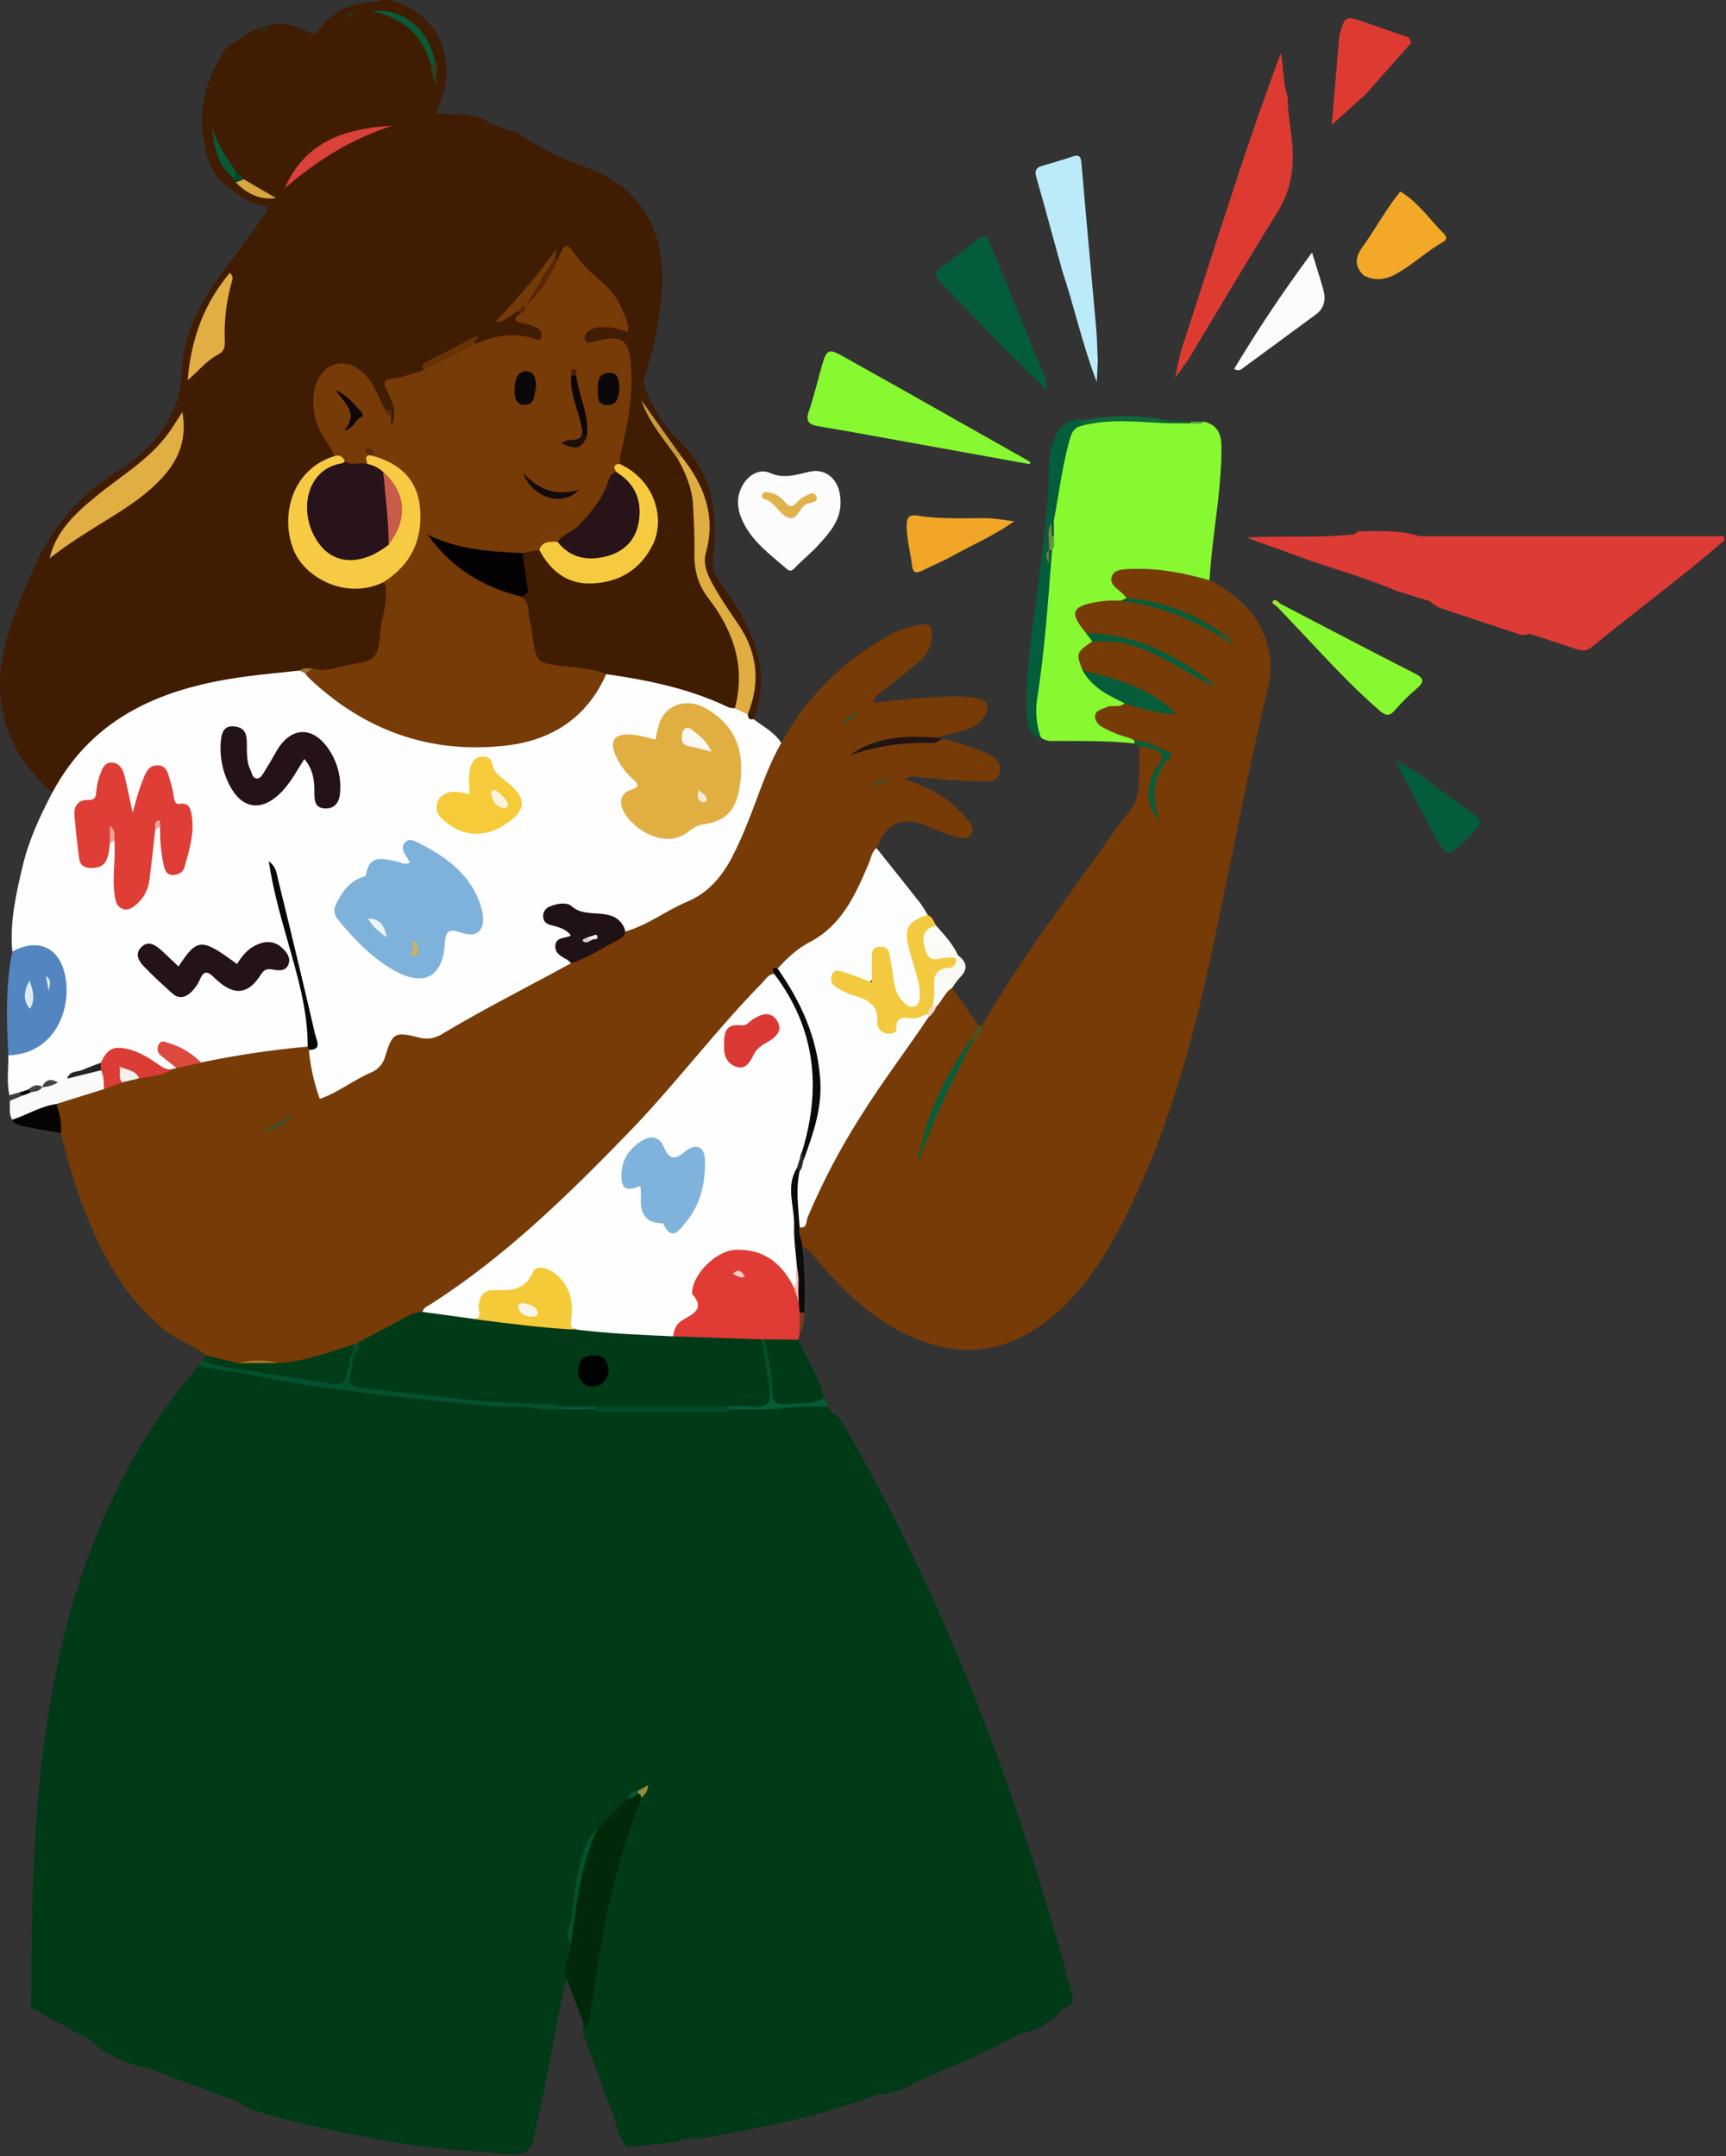 <svg width="321" height="401" viewBox="0 0 321 401" fill="none" xmlns="http://www.w3.org/2000/svg">
<rect x="0" y="0" width="321" height="401" fill="#333333" stroke="none"/>
<g clip-path="url(#clip0_54827_1000)">
<path d="M5.679 373.382C5.734 372.473 5.829 371.564 5.829 370.65C5.829 353.555 6.203 336.474 8.86 319.543C12.646 295.385 20.672 273 36.829 254.116C38.242 253.057 39.746 253.736 41.159 254.006C51.993 256.094 62.886 257.77 73.837 259.035C80.01 259.749 86.234 259.914 92.362 260.993C94.469 261.133 95.948 262.761 98.02 263.256C101.831 264.165 105.482 263.845 109.228 263.256C110.956 262.981 112.669 263.755 114.397 263.825C119.631 263.98 124.975 264.549 130.075 263.68C134.979 262.846 139.724 264.429 144.493 263.515C146.746 263.081 148.834 263.57 151.011 263.98C152.365 264.239 153.483 264.259 153.428 266.027C153.403 266.782 153.843 267.246 154.687 267.376C154.927 265.818 151.69 264.424 154.487 262.841C155.926 262.896 156.365 264.095 156.934 265.064C162.268 274.183 167.078 283.578 171.568 293.132C178.231 307.448 184.1 322.121 189.148 337.083C192.884 348.021 196.242 359.073 199.222 370.241C199.457 371.13 199.682 372.024 199.162 372.903C198.408 373.327 197.494 373.522 197.07 374.401C195.137 376.004 193.279 377.747 190.577 377.932C186.032 380.07 181.637 382.522 176.952 384.37C174.954 385.149 173.051 386.068 171.104 386.922C168.756 388.191 166.439 389.559 163.612 389.419C157.542 391.721 151.306 393.557 144.958 394.913C140.218 395.912 135.468 396.841 130.699 397.69C129.2 397.96 127.527 397.281 126.154 398.374L116.595 399.338C114.921 397.64 114.802 395.273 113.978 393.215C112.224 388.81 110.736 384.31 109.048 379.88C108.668 378.881 108.249 377.857 108.449 376.734C109.448 371.769 110.017 366.745 110.946 361.75C112.689 352.596 114.602 343.486 118.438 334.905C118.632 334.501 118.907 334.131 119.122 333.732C119.456 333.102 118.987 333.422 118.767 333.462C118.033 333.741 117.422 334.272 117.044 334.96C115.196 337.003 113.198 338.791 111.355 340.764C108.703 344.165 107.859 348.22 107.475 352.331C107.21 355.353 106.076 358.294 106.641 361.386C106.826 363.658 105.827 365.706 105.392 367.878C103.974 373.652 103.04 379.52 101.896 385.359C101.092 389.499 100.103 393.595 99.224 397.72C99.102 398.458 98.804 399.155 98.355 399.753C96.992 401.006 95.323 400.752 93.72 400.612C92.117 400.472 90.494 400.207 88.871 400.167C81.133 399.682 73.442 398.635 65.856 397.036C59.793 395.792 53.725 394.569 47.816 392.681C46.548 392.301 45.352 391.714 44.276 390.943L28.293 384.949C24.123 383.846 20.003 382.617 16.806 379.456L5.679 373.382Z" fill="#013A17"/>
<path d="M96.123 24.552C100.068 27.499 104.508 29.547 109.108 31.17C120.97 35.345 123.677 45.244 123.092 54.099C122.688 59.484 121.628 64.799 119.936 69.927C119.634 70.967 119.758 72.084 120.28 73.033C121.719 76.245 123.507 79.346 126.024 81.714C132.702 87.992 133.626 95.798 132.577 104.188C132.481 104.831 132.52 105.486 132.692 106.112C132.864 106.738 133.165 107.321 133.576 107.824C136.298 111.6 138.85 115.466 140.383 119.926C141.967 124.411 141.882 129.317 140.143 133.745C139.224 134.245 138.94 133.675 138.745 132.936C138.711 132.439 138.784 131.94 138.96 131.473C140.987 125.624 139.684 120.38 136.153 115.491C134.02 112.539 131.728 109.667 130.919 106.001C130.684 104.938 130.354 103.859 130.654 102.81C132.447 96.587 130.439 91.223 127.018 86.154C126.833 85.873 126.666 85.581 126.518 85.28C124.321 82.103 121.814 79.141 119.646 75.501C121.829 79.291 124.586 82.288 126.683 85.674C129.43 89.465 130.049 93.935 129.755 98.305C129.257 104.032 130.931 109.737 134.445 114.287C137.646 118.592 138.325 123.777 137.796 129.056C137.776 130.064 137.425 131.038 136.797 131.827C135.983 132.352 135.169 132.067 134.425 131.728C127.512 128.551 120.101 127.233 112.694 125.839C109.058 125.07 105.347 124.775 101.706 124.131C99.988 123.831 99.174 122.997 98.775 121.319C97.955 117.878 98.05 114.242 96.542 110.956C97.616 109.258 96.937 107.43 96.917 105.652C96.917 104.683 96.467 103.699 97.026 102.745C97.419 102.384 97.886 102.115 98.394 101.956C98.903 101.797 99.44 101.753 99.968 101.826C100.967 102.036 101.372 102.91 101.921 103.624C104.668 107.21 108.254 108.688 112.644 107.505C117.194 106.276 120.585 103.579 121.484 98.73C122.298 94.344 120.61 90.773 117.044 88.106C116.32 87.562 115.431 87.227 114.916 86.423C114.267 84.73 115.001 83.142 115.356 81.549C116.44 76.734 117.169 71.909 116.555 66.96C116.22 64.258 115.331 63.464 112.664 63.744C112 63.814 111.36 64.018 110.701 64.123C109.792 64.273 108.768 64.518 108.359 63.364C107.914 62.12 108.618 61.301 109.662 60.732C110.886 60.058 112.849 60.053 116.085 60.772C115.586 57.666 113.773 55.433 111.885 53.33C110.117 51.333 107.844 49.899 106.246 47.707C104.993 45.989 104.643 48.206 103.824 48.451C103.662 48.508 103.486 48.505 103.326 48.443C103.167 48.38 103.035 48.263 102.955 48.111C102.955 48.046 102.87 47.951 102.895 47.891C102.995 47.642 102.82 47.507 102.735 47.687C101.072 50.993 98.365 53.51 96.157 56.407C95.451 57.291 94.658 58.102 93.79 58.829C94.714 58.495 95.368 57.126 96.747 57.77C96.874 57.969 96.953 58.195 96.977 58.43C97.016 59.428 97.841 59.508 98.53 59.733C99.251 59.924 99.915 60.286 100.468 60.787C100.748 61.036 100.949 61.362 101.045 61.724C101.141 62.087 101.128 62.47 101.007 62.825C100.702 63.744 99.898 63.824 99.174 63.594C95.678 62.49 92.322 63.269 88.975 64.263C87.712 63.149 86.678 63.958 85.629 64.658C84.16 65.589 82.624 66.41 81.034 67.115C80.041 67.534 79.207 68.258 78.652 69.183C77.329 70.271 75.705 70.616 74.092 70.886C72.684 71.12 72.239 71.64 72.864 73.018C73.464 74.375 73.849 75.818 74.002 77.293C74.117 78.292 74.227 79.636 73.043 79.711C71.86 79.786 72.214 78.397 72.084 77.563C71.945 77.174 72.888 76.13 71.445 76.529C70.551 76.03 70.406 75.076 69.992 74.287C69.342 73.043 68.818 71.72 67.834 70.681C66.431 69.183 64.902 67.859 62.655 68.498C60.263 69.183 59.354 71.14 59.029 73.373C58.58 76.469 59.528 79.246 61.206 81.833C61.811 82.762 62.89 83.541 62.39 84.91C61.801 85.659 60.892 85.954 60.128 86.408C55.073 89.405 52.796 96.028 54.978 101.392C57.236 106.885 62.88 109.777 68.803 108.434C69.752 108.219 70.691 107.694 71.705 108.214C71.898 108.376 72.055 108.576 72.166 108.802C72.277 109.029 72.339 109.276 72.349 109.527C72.459 113.893 71.615 118.113 70.351 122.253C70.232 122.662 69.996 123.026 69.674 123.304C69.351 123.581 68.955 123.759 68.533 123.816C65.167 124.261 61.896 125.405 58.44 125.185C57.564 124.92 56.627 124.94 55.763 125.24C48.99 126.029 42.213 126.708 35.585 128.491C25.442 131.223 17.186 136.482 11.657 145.597C11.188 146.371 10.763 147.225 9.734 147.42C4.35 142.725 0.799 137.027 0.12 129.775C-0.669 121.319 2.832 113.972 5.938 106.451C9.112 98.622 14.714 92.019 21.921 87.612C26.98 84.425 31 80.205 32.998 74.307C33.742 72.104 33.697 69.902 33.897 67.684C34.576 60.223 38.537 54.314 42.887 48.581C45.05 45.734 47.132 42.832 49.235 39.945C49.769 39.216 50.184 38.497 48.761 38.227C46.038 37.728 43.976 36.01 41.903 34.342C39.446 32.644 38.727 29.966 38.117 27.304C36.704 21.151 38.017 15.453 41.299 10.154C41.898 9.155 42.498 8.131 43.796 7.856C45.145 7.067 46.173 5.754 47.791 5.399C48.531 5.049 49.155 5.759 49.869 5.614C50.049 5.314 50.169 5.764 49.869 5.614C49.799 5.724 49.56 5.654 49.425 5.549C49.377 5.517 49.335 5.476 49.303 5.428C49.27 5.38 49.248 5.327 49.236 5.27C49.224 5.213 49.224 5.155 49.235 5.098C49.246 5.042 49.268 4.988 49.3 4.939C52.002 3.866 54.504 4.7 56.976 5.764C57.71 6.078 58.505 6.762 59.169 5.764C61.691 1.948 65.457 0.634 69.777 0.4C72.429 -0.674 74.681 0.669 76.769 1.853C81.814 4.7 84.156 11.143 82.543 17.011C82.135 18.376 81.635 19.711 81.044 21.006C84.595 21.506 88.226 20.767 91.218 22.944C92.841 23.494 94.35 24.418 96.123 24.552Z" fill="#401C02"/>
<path d="M239.472 18.015C239.472 21.91 240.541 25.701 240.421 29.627C240.404 33.097 239.428 36.496 237.599 39.446C231.931 48.506 226.512 57.725 220.998 66.885C220.284 67.884 219.574 68.883 218.541 70.306C218.925 68.473 219.21 67.125 219.489 65.776C223.155 54.454 226.776 43.117 230.502 31.814C232.924 24.463 235.497 17.166 238.219 9.874C238.728 12.616 238.608 15.388 239.472 18.015Z" fill="#DD3B32"/>
<path d="M193.608 30.901C195.506 30.331 197.419 29.822 199.287 29.172C200.531 28.738 201.005 28.878 201.13 30.366C201.994 40.585 202.963 50.793 203.862 61.007C204.047 63.075 204.072 65.147 204.167 67.22C204.117 68.254 204.067 69.287 203.977 71.066C201.225 63.854 199.782 56.996 197.559 50.389C195.986 44.675 194.438 38.952 192.819 33.253C192.49 32.189 192.365 31.345 193.608 30.901Z" fill="#BBEBF8"/>
<path d="M254.011 17.51L247.668 23.239C248.122 17.91 248.607 12.251 249.091 6.588C250.175 2.842 250.17 2.852 254.236 4.285C256.808 5.194 259.395 6.063 261.977 6.947C262.152 7.282 262.322 7.616 262.476 7.946L254.011 17.51Z" fill="#DD3B32"/>
<path d="M49.27 4.934C49.35 5.279 50.079 5.559 49.714 5.799C49.075 6.218 48.386 5.724 47.757 5.419C48.151 4.875 48.715 4.91 49.27 4.934Z" fill="#312B10"/>
<path d="M263.99 99.728H320.531L320.736 100.438C312.745 107.43 304.145 113.683 295.949 120.415C295.03 121.219 294.046 121.025 293.007 120.675C290.16 119.721 287.299 118.802 284.442 117.873C284.099 118.025 283.728 118.104 283.353 118.104C282.978 118.104 282.607 118.025 282.264 117.873C277.46 116.27 272.64 114.687 267.84 113.068C267.141 112.799 266.508 112.384 265.982 111.85L259.575 109.852C253.172 107.09 246.389 105.412 239.897 102.905C237.275 101.906 234.583 101.072 231.906 99.988C238.583 99.559 245.291 100.138 251.943 99.364C252.173 99.119 252.443 98.829 252.757 98.829C256.538 98.794 260.329 98.53 263.99 99.728Z" fill="#DD3B36"/>
<path d="M253.581 51.203C251.943 49.53 251.953 47.931 253.362 45.984C255.809 42.602 257.767 38.877 260.419 35.625C263.71 37.543 265.783 40.724 268.41 43.331C268.979 43.901 269.339 44.435 268.29 45.045C265.213 46.823 262.631 49.335 259.48 51.038C257.507 52.092 255.579 52.257 253.581 51.203Z" fill="#F3A927"/>
<path d="M145.297 138.18C150.06 129.457 157.317 122.354 166.139 117.778C167.475 117.105 168.896 116.618 170.364 116.33C173.071 115.755 173.491 116.16 173.251 118.827C173.061 121.01 171.753 122.463 170.18 123.741C168.182 125.375 166.119 126.903 164.131 128.531C163.462 129.081 162.633 129.53 162.428 130.759C167.372 130.077 172.348 129.655 177.337 129.495C178.825 129.477 180.312 129.604 181.777 129.875C183.679 130.199 184.149 131.523 183.125 133.191C182.246 134.523 180.886 135.462 179.329 135.813C177.606 136.312 175.868 136.727 174.14 137.176C172.382 138.26 170.439 137.536 168.601 137.651C165.885 137.812 163.206 138.362 160.645 139.284C163.822 137.756 168.232 137.606 172.662 137.666C173.487 137.705 174.313 137.604 175.104 137.366C177.925 137.99 180.682 138.873 183.34 140.003C184.893 140.712 186.396 141.696 185.907 143.724C185.418 145.752 183.625 145.287 182.186 145.287C178.3 145.251 174.42 144.969 170.569 144.443C170.159 144.368 169.737 144.375 169.33 144.465C168.922 144.555 168.537 144.726 168.197 144.968C172.742 146.281 176.712 148.499 179.734 152.195C180.458 153.079 181.412 154.192 180.543 155.301C179.834 156.22 178.515 155.866 177.521 155.576C175.928 155.125 174.375 154.543 172.877 153.838C168.157 151.6 165.015 152.804 163.028 157.723C160.815 164.471 158.533 171.153 151.87 175.064C149.433 176.487 147.405 178.52 145.148 180.213C144.443 180.368 144.398 181.062 144.089 181.547C138.62 186.456 134.14 192.255 129.385 197.804C120.295 208.392 110.57 218.417 100.263 227.825C94.093 233.526 87.405 238.639 80.285 243.098C79.706 243.458 79.286 243.997 78.787 244.396C74.711 245.895 71.135 248.442 67.15 250.15C66.71 250.36 66.261 250.555 65.801 250.724C62.056 251.983 58.31 253.292 54.399 253.896C53.423 254.056 52.43 254.08 51.447 253.966C49.098 253.698 46.724 253.724 44.38 254.046C42.263 253.761 40.03 253.841 38.387 252.103C36.09 250.225 33.188 249.381 30.84 247.518C23.569 241.759 19.283 234.033 15.912 225.642C14.037 220.783 12.5 215.8 11.312 210.729C10.49 209.018 10.096 207.133 10.164 205.235C12.866 203.637 15.982 203.158 18.854 202.019C20.112 201.533 21.394 201.112 22.695 200.755C23.591 200.463 24.503 200.219 25.427 200.026C27.769 199.682 30.111 199.337 32.249 198.208C32.466 198.098 32.689 198.001 32.918 197.918C34.382 197.454 35.915 197.374 37.413 196.965C42.872 195.861 48.356 194.917 53.895 194.268C54.964 194.143 56.032 193.878 57.086 194.347C57.317 194.474 57.507 194.663 57.636 194.892C58.38 197.189 58.634 199.602 59.299 201.919C59.668 203.178 60.153 203.547 61.406 202.918C63.988 201.569 66.481 200.066 69.068 198.738C70.366 198.073 70.751 196.74 71.21 195.501C72.309 192.505 73.333 191.601 76.404 192.17C79.476 192.739 81.778 191.8 84.336 190.317C91.378 186.227 98.645 182.546 105.812 178.695C109.453 177.147 113.053 175.534 116.13 172.966C120.68 170.944 125.015 168.501 129.385 166.139C132.756 164.321 134.629 161.145 136.288 157.883C138.989 152.549 140.458 146.706 143.035 141.317C143.594 140.118 143.929 138.775 145.297 138.18Z" fill="#773B07"/>
<path d="M106.206 179.15C98.165 183.555 89.969 187.665 82.103 192.385C81.474 192.777 80.769 193.03 80.034 193.128C79.3 193.227 78.553 193.167 77.843 192.954C73.458 191.815 72.968 192.135 71.665 196.39C71.503 197.07 71.183 197.703 70.73 198.235C70.276 198.767 69.704 199.184 69.058 199.452C65.786 200.835 62.985 203.158 59.483 204.386C58.407 201.449 57.722 198.383 57.446 195.267C58.205 194.318 58.015 193.269 57.87 192.17C56.826 184.324 54.419 176.792 52.486 169.156C51.942 166.988 51.487 164.811 50.848 162.224C52.896 171.958 56.032 180.993 57.596 190.402C57.825 191.79 58.52 193.349 57.221 194.657C50.563 195.257 43.946 196.245 37.403 197.614C35.645 197.115 34.347 195.711 32.604 195.212C31.884 195.012 30.99 194.123 30.436 195.057C29.997 195.801 31.06 196.226 31.555 196.725C32.049 197.224 32.998 197.599 32.828 198.633L32.054 198.853C31.455 199.009 30.828 199.024 30.222 198.899C29.615 198.773 29.046 198.51 28.558 198.128C27.731 197.585 26.859 197.114 25.951 196.72C22.39 195.002 21.646 195.142 18.904 198.034C16.981 199.412 14.474 199.497 12.551 200.88C12.053 201.168 11.509 201.366 10.943 201.465C9.984 201.5 9.025 201.54 8.226 202.189C8.047 202.303 7.851 202.389 7.646 202.444C6.809 202.456 5.99 202.692 5.274 203.128C4.681 203.43 4.051 203.654 3.401 203.797C2.842 203.867 2.277 204.112 1.748 203.702C1.224 201.24 1.573 198.753 1.548 196.28C2.203 195.357 3.286 195.337 4.215 195.132C10.548 193.768 12.921 185.003 11.058 180.613C9.519 176.987 7.402 175.868 3.736 176.937C3.276 177.134 2.759 177.152 2.287 176.987C1.788 171.493 2.987 166.194 4.255 160.92C5.399 156.155 7.452 151.75 9.719 147.435C17.441 132.986 30.696 127.802 45.884 125.804C49.16 125.375 52.451 125.075 55.738 124.716C55.994 124.676 56.255 124.69 56.506 124.755C56.757 124.82 56.992 124.936 57.196 125.095C64.258 131.937 72.679 136.387 82.353 137.716C90.294 138.805 98.295 138.755 105.257 133.586C107.338 132.069 109.128 130.189 110.541 128.037C111.166 127.073 111.65 125.974 112.734 125.38C120.57 126.494 128.282 128.087 135.483 131.553C135.868 131.672 136.269 131.732 136.672 131.733C137.816 131.423 138.545 131.952 139.074 132.896C139.104 133.596 139.394 133.965 140.148 133.75C141.941 135.139 144.039 136.183 145.307 138.18C142.665 142.72 141.167 147.715 139.234 152.524C138.314 154.909 137.269 157.243 136.103 159.517C134.205 163.073 131.728 166.064 127.812 167.702C123.896 169.341 120.45 172.093 116.27 173.256C115.464 172.377 114.475 171.686 113.374 171.23C112.272 170.775 111.083 170.566 109.892 170.619C108.579 170.649 107.515 169.525 106.196 169.271C105.197 169.081 104.258 168.771 103.269 169.131C102.69 169.326 102.196 169.63 102.166 170.32C102.166 170.894 102.6 171.164 103.07 171.368C103.691 171.594 104.297 171.861 104.883 172.167C106.496 173.166 106.636 173.925 105.187 175.069C104.119 175.918 104.024 176.568 105.077 177.407C105.632 177.861 106.396 178.206 106.206 179.15Z" fill="#FEFEFE"/>
<path d="M2.292 176.987C7.072 174.37 11.123 176.163 12.156 181.642C13.345 187.93 10.039 196.046 1.553 196.28C1.209 189.828 1.004 183.38 2.292 176.987Z" fill="#5385C1"/>
<path d="M38.362 252.098L44.355 253.541C46.804 253.289 49.271 253.274 51.722 253.496C56.622 253.292 61.127 251.434 65.756 250.11C66.476 250.874 66.131 251.733 65.976 252.572C64.648 258.196 64.648 258.201 58.984 257.392C52.246 256.438 45.549 255.239 38.886 253.896C38.387 253.791 37.623 254.006 37.748 253.042C37.743 252.841 37.8 252.643 37.909 252.475C38.019 252.307 38.177 252.175 38.362 252.098Z" fill="#013B17"/>
<path d="M10.748 201.33C11.148 200.635 11.842 200.67 12.501 200.611C14.624 199.697 16.681 198.528 19.144 198.952C20.317 200.096 20.142 201.32 19.333 202.568L10.458 205.335C7.961 206.978 5.359 208.262 2.282 208.257C1.578 207.153 1.918 205.915 1.823 204.736C2.322 203.832 3.321 203.777 4.165 203.472C4.624 203.166 5.131 202.936 5.664 202.793C6.358 202.473 7.132 202.433 7.841 202.164L7.781 202.209C8.621 201.547 9.683 201.232 10.748 201.33Z" fill="#F9FAF9"/>
<path d="M37.723 253.027C40.749 254.395 44.066 254.48 47.257 255.08C52.012 255.969 56.841 256.473 61.596 257.372C63.289 257.697 64.118 257.372 64.463 255.734C64.718 254.525 64.992 253.327 65.262 252.128C65.321 252.085 65.388 252.056 65.459 252.042C65.53 252.028 65.603 252.03 65.673 252.047C65.743 252.064 65.809 252.096 65.866 252.141C65.922 252.186 65.969 252.243 66.001 252.308C66.295 252.819 66.384 253.422 66.251 253.996C65.527 257.432 66.69 257.322 69.308 257.637C79.796 258.895 90.239 260.109 100.772 260.359C102.001 260.389 103.304 260.244 104.208 261.393C104.28 261.521 104.317 261.665 104.317 261.812C104.317 261.959 104.28 262.103 104.208 262.232C102.081 263.385 99.928 262.661 97.776 262.341C97.056 262.307 96.332 262.341 95.618 262.242C94.709 261.742 93.62 262.052 92.711 261.617C77.349 260.199 61.991 258.77 46.833 255.744C43.521 255.08 40.16 254.655 36.844 254.121L37.723 253.027Z" fill="#03522D"/>
<path d="M2.282 208.257C5.034 207.358 7.542 205.76 10.458 205.335C11.073 207.083 11.542 208.831 11.322 210.729C9.145 210.345 6.957 210.02 4.8 209.546C3.891 209.346 2.822 209.311 2.282 208.257Z" fill="#050403"/>
<path d="M4.36 203.697L1.823 204.736C1.393 204.416 1.703 204.052 1.753 203.702L3.361 203.238C3.626 203.542 4.135 203.303 4.36 203.697Z" fill="#3F3D38"/>
<path d="M108.798 376.958C107.593 373.812 106.386 370.667 105.177 367.524C104.718 365.376 106.276 363.558 106.176 361.471C106.091 357.15 107.1 352.98 107.774 348.74C108.27 345.606 109.454 342.621 111.24 340L116.694 334.576C117.294 334.017 118.016 333.605 118.802 333.372C119.411 333.517 119.541 333.871 119.262 334.411C115.987 342.805 113.561 351.505 112.02 360.382C111.151 365.251 110.451 370.156 109.732 375.055C109.602 375.825 109.542 376.529 108.798 376.958Z" fill="#002909"/>
<path d="M97.716 261.637C99.852 262.066 102.034 262.217 104.208 262.087C105.412 261.088 106.801 261.428 108.154 261.532C109.123 261.782 110.027 262.361 111.096 262.062C111.781 261.963 112.48 262.006 113.148 262.187C119.555 262.543 125.978 262.52 132.382 262.117C133.631 261.777 134.969 262.057 136.198 261.562C138.47 261.447 140.768 260.988 142.98 261.897C143.108 261.971 143.259 261.994 143.404 261.962C143.548 261.929 143.675 261.844 143.759 261.722C144.933 260.628 146.306 260.828 147.685 261.153C149.118 262.396 147.575 262.152 147.135 262.396C147.935 262.531 148.384 261.937 148.804 261.293C150.572 260.908 152.35 260.294 154.023 261.577C154.297 262.077 154.572 262.526 154.852 263.001C152.31 264.339 155.261 265.183 155.191 266.327C155.156 266.921 156.635 267.116 156.06 268.035C155.706 268.595 154.957 268.33 154.452 268.08C153.813 267.765 152.454 268.23 152.674 266.916C153.049 264.584 152.205 264.139 150.177 264.974C149.936 265.056 149.674 265.051 149.437 264.96C149.2 264.868 149.002 264.697 148.878 264.474C148.149 263.385 147.3 263.42 146.346 264.129C146.276 264.179 146.196 264.279 146.147 264.269C142.925 263.325 139.654 265.398 136.492 264.219C134.774 263.585 133.196 263.181 131.543 264.309C131.182 264.513 130.768 264.607 130.354 264.579C123.737 264.394 117.119 264.904 110.491 264.08C108.094 263.785 105.452 264.259 102.97 264.579C101.858 264.747 100.724 264.701 99.629 264.444C97.196 263.858 94.867 262.905 92.721 261.617H95.718C96.392 261.897 97.056 262.711 97.716 261.637Z" fill="#013A17"/>
<path d="M111.241 340C107.954 346.777 107.28 354.169 106.191 361.476C104.923 359.977 106.081 358.449 106.241 356.981C106.565 353.536 107.085 350.112 107.799 346.727C108.354 344.265 109.203 341.793 111.241 340Z" fill="#04502C"/>
<path d="M119.247 334.411C119.247 334.011 119.177 333.642 118.677 333.572C118.621 333.528 118.58 333.468 118.56 333.4C118.539 333.332 118.54 333.26 118.562 333.192C118.612 333.072 118.657 333.012 118.707 333.012L120.5 332.014C120.575 333.277 119.831 333.802 119.247 334.411Z" fill="#938A3A"/>
<path d="M118.692 333.007L118.662 333.567C118.128 334.115 117.424 334.468 116.664 334.566C117.089 333.707 117.693 333.077 118.692 333.007Z" fill="#0B5734"/>
<path d="M182.621 190.797C189.113 179.574 196.825 169.196 204.351 158.682C206.229 156.055 208.007 153.373 210.085 150.871C211.943 148.634 211.778 145.592 211.903 142.785C211.958 141.477 211.718 140.153 212.043 138.85C213.646 138.13 214.885 139.239 216.133 139.824C217.202 140.323 216.428 141.217 216.013 141.921C214.39 144.713 213.341 147.595 214.735 150.836C213.351 147.415 214.375 144.344 216.338 141.592C217.277 140.258 216.638 139.814 215.589 139.454C214.026 138.925 212.532 138.16 210.859 137.981C209.076 137.561 207.263 137.266 205.615 136.407C204.207 135.678 203.013 134.684 203.228 132.966C203.432 131.338 205.006 131.183 206.249 130.794C207.128 130.524 208.072 130.619 208.956 130.379C211.843 130.484 214.45 132.057 217.117 132.037C213.152 128.726 208.172 127.178 203.133 125.764C202.349 125.545 201.49 125.45 200.85 124.835C199.397 121.684 199.801 120.535 202.938 118.902C208.007 118.213 212.542 119.901 216.922 122.163C219.27 123.387 221.497 124.83 223.725 126.239C223.845 126.324 223.959 126.429 224.084 126.523C224.209 126.618 224.259 126.578 224.259 126.464C224.179 126.47 224.099 126.457 224.025 126.426C223.951 126.394 223.886 126.346 223.835 126.284C218.915 123.207 214.09 119.991 208.217 118.992C206.104 118.632 203.927 118.782 201.844 118.163C201.131 117.745 200.547 117.138 200.156 116.41C198.848 114.372 199.297 112.844 201.54 111.915C203.782 110.986 206.034 110.971 208.327 111.151C212.577 112.18 216.947 112.744 220.953 114.702C222.951 115.701 224.948 116.699 226.871 117.863C227.106 117.958 227.251 118.248 227.56 118.213C227.342 118.139 227.138 118.029 226.956 117.888C221.542 114.392 215.594 112.359 209.266 111.355C207.608 110.451 205.835 109.328 206.304 107.25C206.804 105.057 209.041 105.147 210.839 105.087C214.822 104.988 218.798 105.483 222.636 106.556C223.53 106.801 224.389 107.085 224.933 107.919C230.068 110.551 234.138 114.122 235.721 119.951C236.427 122.437 236.487 125.062 235.896 127.577C231.821 144.443 228.769 161.539 225.068 178.46C221.502 194.797 217.017 210.864 209.516 225.907C205.45 234.048 200.651 241.75 192.864 246.984C186.027 251.584 178.725 252.173 171.049 249.266C163.557 246.439 157.958 241.215 152.809 235.357C151.67 234.058 150.736 232.555 149.178 231.671C148.716 231.292 148.384 230.779 148.226 230.203C148.069 229.626 148.094 229.016 148.299 228.454C148.474 227.99 149.053 227.955 149.258 227.411C153.943 215.044 161.245 204.197 168.901 193.548C169.965 192.05 170.999 190.552 172.107 189.123C172.716 188.43 173.264 187.687 173.746 186.901C174.849 185.847 175.094 183.869 177.082 183.744L182.076 190.842C182.076 191.985 181.077 192.635 180.743 193.623C176.664 199.9 173.501 206.726 171.348 213.896C171.238 214.395 170.709 214.81 170.919 215.419C170.889 215.749 171.478 215.454 171.149 215.459C170.944 215.459 170.884 215.329 170.889 215.154C170.889 214.655 171.353 214.315 171.388 213.821C173.622 206.619 176.814 199.75 180.878 193.399C181.447 192.535 181.891 191.571 182.621 190.797Z" fill="#773B07"/>
<path d="M224.933 107.919C220.388 106.626 215.789 105.692 211.034 105.807C210.784 105.807 210.534 105.807 210.29 105.807C208.966 105.897 207.293 105.847 206.794 107.155C206.229 108.584 207.688 109.443 208.681 110.297C208.972 110.585 209.24 110.893 209.486 111.221C209.266 111.68 208.756 111.525 208.407 111.72C206.43 111.602 204.447 111.782 202.523 112.254C199.682 112.979 199.272 114.022 200.91 116.36C201.235 116.829 201.604 117.269 201.954 117.723C202.453 118.168 203.412 118.263 203.163 119.287C200.166 121.284 200.081 121.549 201.325 124.661C203.642 127.078 206.764 128.461 209.171 130.769C208.172 131.768 206.789 130.973 205.675 131.563C204.881 131.972 203.792 132.062 203.677 133.116C203.562 134.115 204.311 134.844 205.096 135.289C206.179 135.884 207.312 136.386 208.482 136.787C209.326 137.092 210.26 137.167 210.979 137.786C211.349 137.911 211.368 138.076 211.039 138.285C206.044 137.736 201.05 137.826 196.011 137.811C195.184 137.893 194.353 137.694 193.653 137.246C191.885 135.369 191.75 133.086 192.03 130.709C192.784 124.356 193.863 118.033 194.188 111.635C194.27 108.58 194.564 105.535 195.067 102.52C195.361 101.614 195.477 100.659 195.406 99.709C195.406 98.754 195.406 97.796 195.406 96.837C195.909 92.022 196.752 87.249 197.929 82.553C198.348 80.85 198.882 79.171 200.925 78.722C206.324 77.458 211.753 77.968 217.182 78.422C218.516 78.752 219.874 78.507 221.212 78.582C222.121 78.512 223.045 78.742 223.939 78.422C226.317 79.032 227.136 80.55 227.161 82.992C227.231 89.799 226.017 96.477 225.333 103.205C225.168 104.763 225.073 106.351 224.933 107.919Z" fill="#87F930"/>
<path d="M172.632 189.253C168.502 195.426 163.987 201.335 160.046 207.648C156.232 213.642 152.928 219.945 150.167 226.492C149.892 227.161 150.167 228.489 148.709 228.285C146.741 224.998 147.315 221.542 148.019 218.076C148.284 217.152 148.664 216.268 148.908 215.339C149.183 213.781 149.942 212.377 150.407 210.879C153.503 200.81 151.241 191.661 145.722 183.05C145.153 182.161 144.423 181.337 144.613 180.153C146.351 178.246 148.254 176.428 150.512 175.264C156.62 172.107 159.102 166.359 161.589 160.555C162.009 159.586 162.089 158.453 163.003 157.724C165.765 161.19 168.536 164.651 171.273 168.132C171.738 168.798 172.165 169.49 172.552 170.205C172.291 170.731 171.852 171.148 171.313 171.383C169.51 172.427 169.171 174 169.62 175.878C169.945 177.257 170.399 178.595 170.819 179.944C171.312 181.273 171.613 182.665 171.713 184.079C171.738 185.517 171.713 187.076 169.97 187.54C168.227 188.005 167.368 186.751 166.604 185.512C165.969 184.431 165.583 183.221 165.475 181.971C165.378 180.894 165.199 179.826 164.94 178.775C164.751 178.076 164.641 177.132 163.632 177.277C162.773 177.387 162.893 178.251 162.823 178.89C162.358 183.19 162.363 183.195 158.143 181.887C157.75 181.748 157.343 181.651 156.929 181.597C156.505 181.557 156.05 181.562 155.831 181.976C155.536 182.536 155.956 182.92 156.33 183.24C157.329 184.059 158.528 184.409 159.721 184.738C161.999 185.408 163.577 186.611 163.692 189.233C163.727 190.057 163.927 190.991 164.911 191.206C165.894 191.421 166.059 190.482 166.384 189.843C166.509 189.529 166.72 189.258 166.993 189.06C167.267 188.862 167.59 188.745 167.927 188.724C169.49 188.724 171.034 188.115 172.607 188.589C172.655 188.629 172.694 188.679 172.721 188.736C172.748 188.792 172.764 188.853 172.766 188.916C172.769 188.978 172.758 189.041 172.735 189.099C172.712 189.157 172.677 189.209 172.632 189.253Z" fill="#FCFEFD"/>
<path d="M191.466 86.319L157.299 80.15C155.591 79.841 153.873 79.591 152.165 79.271C150.716 78.997 149.727 78.557 150.387 76.624C151.411 73.628 152.12 70.571 152.994 67.544C153.718 65.047 154.262 64.853 156.61 66.181C160.366 68.309 164.146 70.391 167.902 72.509C175.56 76.837 183.218 81.166 190.876 85.494C191.146 85.649 191.406 85.824 191.676 85.994L191.466 86.319Z" fill="#87F930"/>
<path d="M148.659 248.212L148.509 249.171C146.556 250.45 144.383 249.746 142.301 249.86H141.397C136.147 250.103 130.886 249.849 125.684 249.101C123.791 247.283 125.41 245.94 126.593 245.076C128.222 243.882 128.881 242.958 128.471 240.701C127.802 236.99 132.222 232.36 136.168 231.995C141.602 231.496 145.482 233.838 148.229 239.282C148.622 240.266 148.916 241.287 149.108 242.329C149.168 243.018 149.148 243.707 149.153 244.397C149.109 245.681 148.944 246.959 148.659 248.212Z" fill="#E13B35"/>
<path d="M156.32 93.405C156.36 96.692 154.372 98.979 152.37 101.197C150.926 102.79 149.233 104.153 147.74 105.692C147.2 106.246 146.876 106.301 146.321 105.812C143.26 103.15 139.899 100.747 138.116 96.931C137.042 94.639 136.857 92.242 138.25 90.019C139.359 88.236 141.367 87.147 143.16 87.942C145.842 89.135 148.059 88.296 150.567 87.727C153.918 86.983 156.365 89.575 156.32 93.405Z" fill="#FCFCFC"/>
<path d="M194.632 72.489C191.965 69.907 189.433 67.554 187.021 65.092C183.025 61.007 179.12 56.812 175.104 52.741C173.836 51.457 173.746 50.623 175.324 49.525C177.432 48.061 179.429 46.438 181.387 44.78C182.746 43.626 183.51 43.641 184.229 45.434C187.335 53.191 190.542 60.917 193.683 68.643C194.138 69.752 194.897 70.801 194.632 72.489Z" fill="#035D3A"/>
<path d="M238.059 112.254C246.369 116.585 254.66 120.955 263.031 125.205C264.849 126.129 264.979 126.793 263.44 128.102C261.989 129.346 260.63 130.695 259.375 132.137C258.331 133.326 257.642 133.086 256.543 132.137C250.944 127.293 246.015 121.789 240.936 116.43L237.509 112.819C237.379 112.349 237.519 112.115 238.059 112.254Z" fill="#88F930"/>
<path d="M172.582 188.509C171.583 188.914 170.644 189.563 169.515 189.403C167.897 189.178 166.589 189.053 166.718 191.436C166.773 192.435 164.406 192.56 163.682 191.591C163.359 191.208 163.173 190.728 163.152 190.227C163.472 186.706 161.095 185.782 158.383 185.038C157.451 184.695 156.557 184.257 155.716 183.729C154.652 183.185 154.292 182.291 154.752 181.232C155.211 180.173 156.25 180.598 156.949 180.808C158.603 181.307 160.201 181.976 162.134 182.696C162.134 180.918 162.134 179.369 162.134 177.821C162.134 176.917 162.343 176.198 163.467 176.088C164.591 175.978 165.235 176.393 165.435 177.476C165.685 178.86 165.934 180.248 166.114 181.647C166.309 183.335 166.703 184.948 167.867 186.222C168.412 186.816 169.146 187.47 170.035 187.196C170.924 186.921 171.034 185.917 171.064 185.118C171.08 184.207 170.972 183.298 170.744 182.416C170.205 180.328 169.52 178.281 168.981 176.193C168.062 172.642 168.921 171.243 172.557 170.2C173.466 170.539 173.661 171.448 174.1 172.157C173.835 172.981 172.917 173.276 172.577 174.035C171.718 175.963 173.331 177.696 175.853 177.531C176.727 177.596 177.886 177.372 178.146 178.465C178.195 178.712 178.193 178.967 178.141 179.213C178.088 179.46 177.986 179.693 177.84 179.898C177.694 180.103 177.508 180.277 177.292 180.407C177.077 180.538 176.837 180.623 176.587 180.658C174.435 181.107 174.155 182.536 174.29 184.334C174.358 185.156 174.252 185.982 173.98 186.761C173.657 187.445 173.178 188.043 172.582 188.509Z" fill="#F3CA3F"/>
<path d="M195.666 102.266C194.932 111.59 194.323 120.93 192.854 130.179C192.534 132.566 192.793 134.995 193.608 137.261C191.755 136.727 191.146 135.518 191.021 133.586C190.472 124.915 192.16 116.455 193.159 107.929C193.968 101.047 195.057 94.19 195.082 87.232C195.035 85.075 195.484 82.936 196.395 80.979C197.359 79.017 198.808 77.908 201.05 77.983C201.144 78.056 201.221 78.15 201.273 78.257C201.326 78.365 201.353 78.483 201.353 78.602C201.353 78.722 201.326 78.84 201.273 78.947C201.221 79.054 201.144 79.148 201.05 79.221C199.752 79.536 199.307 80.475 198.957 81.689C197.539 86.658 196.96 91.782 195.991 96.832C195.832 97.15 195.708 97.485 195.621 97.831C195.401 99.209 195.831 100.632 195.336 101.991C195.18 102.169 195.039 102.362 194.917 102.565C194.843 102.704 194.803 102.858 194.802 103.015C194.802 103.095 194.887 103.015 194.842 102.78C194.777 102.455 194.842 102.875 194.912 102.535C195.035 102.37 195.196 102.237 195.381 102.146L195.666 102.266Z" fill="#045D3B"/>
<path d="M188.614 96.947C184.768 99.698 180.928 101.272 177.337 103.294C175.469 104.343 173.461 105.142 171.553 106.116C170.324 106.741 169.775 106.546 169.61 105.077C169.331 102.625 168.611 100.238 168.611 97.731C168.611 96.162 169.156 95.658 170.694 95.908C174.854 96.577 179.05 96.367 183.235 96.367C184.833 96.367 186.456 96.707 188.614 96.947Z" fill="#F1A627"/>
<path d="M259.535 141.567C263.835 143.33 267.026 146.561 270.747 148.978C271.371 149.388 271.951 149.862 272.56 150.297C276.016 152.764 276.016 152.764 273.06 155.746C269.229 159.626 269.164 159.661 266.567 154.977C264.184 150.547 261.902 146.037 259.535 141.567Z" fill="#045D3A"/>
<path d="M142.166 249.101L148.534 249.171C149.997 252.832 152.315 256.123 153.283 260.004C153.248 261.128 152.325 260.953 151.65 261.093C149.353 261.562 147.02 261.283 144.708 261.353C142.935 261.408 143.095 260.069 142.965 258.94C143.035 256.633 142.506 254.4 142.071 252.153C141.861 251.159 141.307 250.1 142.166 249.101Z" fill="#013A17"/>
<path d="M173.461 187.201C173.592 186.468 173.683 185.73 173.736 184.988C173.776 182.741 173.031 180.099 176.732 179.994C177.302 179.994 177.781 179.239 177.896 178.45C177.247 177.711 176.373 178.306 175.634 178.126C176.243 176.627 177.212 177.207 178.166 177.696C179.849 178.925 180.089 180.253 178.525 181.807C177.994 182.413 177.51 183.06 177.077 183.739C175.698 184.573 175.239 186.177 174.125 187.236C174.082 187.283 174.03 187.32 173.971 187.344C173.912 187.368 173.848 187.379 173.785 187.376C173.721 187.372 173.659 187.355 173.603 187.325C173.547 187.294 173.499 187.252 173.461 187.201Z" fill="#FAFAF5"/>
<path d="M178.171 177.681C177.327 177.816 176.388 177.412 175.639 178.111C174.205 178.44 172.807 178.98 172.142 176.832C171.478 174.685 171.318 172.837 174.085 172.147C175.629 173.88 177.212 175.559 178.171 177.681Z" fill="#FBFCF7"/>
<path d="M148.704 244.107C148.659 243.458 148.614 242.813 148.564 242.164C148.189 240.086 148.034 237.979 147.67 235.906C147.085 230.912 146.981 225.832 146.556 220.798C146.465 220.092 146.562 219.375 146.837 218.719C147.113 218.063 147.557 217.491 148.124 217.062C148.624 217.062 148.958 217.187 148.719 217.786C147.949 221.282 148.494 224.778 148.719 228.275C148.339 229.473 149.183 230.507 149.173 231.656C149.653 235.788 149.783 239.953 149.563 244.107C149.518 244.181 149.456 244.243 149.38 244.286C149.305 244.329 149.22 244.351 149.133 244.351C149.046 244.351 148.961 244.329 148.886 244.286C148.811 244.243 148.748 244.181 148.704 244.107Z" fill="#0B0B0B"/>
<path d="M175.089 137.366C174.849 137.657 174.541 137.884 174.193 138.027C173.845 138.171 173.466 138.227 173.091 138.19C167.964 138.023 162.85 138.798 158.003 140.478C162.893 136.982 168.442 136.752 174.13 137.197L175.089 137.366Z" fill="#221414"/>
<path d="M211.009 138.3L210.949 137.801C213.316 137.591 215.164 139.074 217.252 139.754C218.131 140.038 217.886 140.578 217.427 141.062C214.27 144.368 214.195 148.239 215.564 152.549C213.286 150.207 213.037 146.985 214.565 143.559C215.064 142.451 216.563 141.232 216.063 140.413C215.319 139.289 213.531 139.104 212.068 138.85L211.009 138.3Z" fill="#095D38"/>
<path d="M201.06 79.221C201.06 78.807 201.06 78.392 201.06 77.978C201.689 78.153 202.356 78.141 202.978 77.943C207.892 76.974 212.787 77.364 217.666 78.263C217.602 78.587 217.297 78.607 217.072 78.727C211.728 78.507 206.359 77.793 201.06 79.221Z" fill="#0E683A"/>
<path d="M143.664 258.626C143.395 260.519 144.094 261.303 146.116 261.153C148.549 260.968 151.041 261.303 153.293 260.009C153.543 260.538 153.793 261.068 154.048 261.592L148.664 261.632C148.499 261.852 148.329 261.862 148.164 261.632C144.194 262.272 140.173 262.102 136.178 262.132C135.553 262.451 135.104 262.461 135.139 261.567C136.417 260.568 137.941 260.878 139.359 260.933C141.127 260.998 142.356 260.434 142.94 258.721C142.98 258.665 143.031 258.618 143.089 258.583C143.148 258.547 143.214 258.525 143.281 258.516C143.349 258.507 143.418 258.512 143.484 258.531C143.55 258.55 143.611 258.582 143.664 258.626Z" fill="#045C39"/>
<path d="M148.704 244.107H149.563C149.673 245.53 149.362 246.955 148.669 248.202C148.685 246.844 148.697 245.479 148.704 244.107Z" fill="#763B1E"/>
<path d="M182.621 190.797C182.406 191.76 182.086 192.654 181.177 193.199C180.998 193.492 180.813 193.492 180.623 193.199L182.076 190.822L182.621 190.797Z" fill="#465626"/>
<path d="M217.082 78.727L217.676 78.262L221.462 78.432C221.687 78.507 221.757 78.572 221.682 78.642C221.622 78.702 221.542 78.736 221.457 78.737L217.082 78.727Z" fill="#0A603B"/>
<path d="M238.059 112.254L237.494 112.819C237.095 112.564 236.431 112.159 236.72 111.82C237.17 111.28 237.664 111.885 238.059 112.254Z" fill="#A3E336"/>
<path d="M221.452 78.737C221.465 78.636 221.465 78.533 221.452 78.432H223.949C223.18 79.132 222.301 78.792 221.452 78.737Z" fill="#54B239"/>
<path d="M112.739 125.38C109.213 133.436 102.65 137.651 94.314 138.645C80.215 140.323 67.904 135.968 57.556 126.199C57.27 125.897 57.005 125.576 56.761 125.24C56.617 123.976 57.885 124.9 58.185 124.321C60.682 125.175 63.029 123.891 65.412 123.552C69.957 122.898 70.346 122.243 70.731 117.444C70.916 115.141 71.87 112.949 71.73 110.606C71.68 109.812 72.014 108.923 71.23 108.284C71.11 107.2 72.104 106.995 72.684 106.486C76.619 103.015 78.068 98.595 77.373 93.5C76.969 90.504 75.131 88.391 72.564 86.888C71.565 86.303 70.471 85.889 69.497 85.25C69.143 85.429 69.402 84.251 68.808 84.96C68.398 85.374 68.643 86.034 68.244 86.458C66.89 86.958 65.547 87.142 64.248 86.308C63.671 85.693 62.996 85.176 62.25 84.78C61.122 82.423 59.254 80.505 58.639 77.823C58.14 75.57 58.05 73.408 58.864 71.255C60.362 67.3 64.248 66.436 67.415 69.218C69.632 71.16 70.331 73.957 71.73 76.36C72.102 76.651 72.437 76.986 72.729 77.359V79.311C73.982 76.969 73.028 74.741 72.049 72.819C71.11 70.961 71.315 70.616 73.288 70.361C75.141 70.126 76.924 69.387 78.742 68.863C81.653 66.467 85.067 64.76 88.731 63.868C92.087 62.4 95.518 61.821 99.119 62.9C99.618 63.039 100.253 63.604 100.617 62.745C100.749 62.432 100.756 62.081 100.637 61.764C100.518 61.446 100.283 61.186 99.978 61.037C99.032 60.529 98.001 60.199 96.936 60.063C95.523 59.783 95.548 59.064 96.722 58.345C97.141 57.935 97.011 57.291 97.356 56.846C97.468 56.649 97.597 56.462 97.741 56.287C99.44 54.42 100.921 52.366 102.156 50.164C102.54 49.45 102.88 48.691 103.704 48.351C105.142 44.945 105.202 44.885 107.405 47.926C109.682 51.093 113.398 52.866 115.211 56.512C116.01 58.15 116.894 59.678 116.834 61.751C115.071 61.252 113.443 60.672 111.68 60.842C110.765 60.869 109.885 61.203 109.183 61.791C108.956 61.981 108.803 62.243 108.748 62.534C108.694 62.824 108.741 63.125 108.883 63.384C109.168 63.944 109.707 63.749 110.202 63.609C110.836 63.429 111.48 63.274 112.125 63.144C115.621 62.425 116.849 63.499 117.249 66.995C117.928 72.923 116.819 78.622 115.456 84.316C115.328 84.966 115.242 85.623 115.196 86.284C115.036 86.913 115.056 87.587 114.697 88.166C112.844 91.363 111.59 94.914 108.728 97.496C107.23 98.834 105.772 100.128 103.959 100.992C102.669 101.2 101.426 101.629 100.283 102.261L97.161 102.87C96.402 103.539 95.468 103.534 94.564 103.429C90.294 102.93 85.919 102.93 81.958 100.877C81.821 100.763 81.653 100.692 81.475 100.673C81.297 100.655 81.118 100.689 80.959 100.772C84.084 104.237 87.937 106.966 92.242 108.763C93.74 109.373 95.498 109.537 96.642 110.906C98.894 111.93 98.035 114.217 98.64 115.9C98.989 116.899 98.969 118.013 99.139 119.072C99.908 123.287 99.928 123.197 104.024 123.826C106.96 124.241 109.967 124.206 112.739 125.38Z" fill="#773B07"/>
<path d="M68.309 86.283C68.309 85.719 67.599 84.975 68.698 84.665C68.79 84.618 68.895 84.603 68.997 84.623C69.098 84.643 69.19 84.697 69.257 84.775C74.172 86.104 77.568 89.025 78.098 94.264C78.707 100.258 76.484 105.077 71.235 108.319C64.443 111.595 56.622 107.55 54.544 102.146C52.012 95.558 54.544 87.103 62.25 84.82C63.209 84.52 63.749 84.99 64.168 85.819C64.023 86.728 63.234 86.898 62.575 87.222C57.96 89.485 56.492 94.714 59.119 99.514C61.276 103.464 66.036 104.508 70.356 101.966C70.856 101.67 71.322 101.32 71.745 100.922C75.101 96.742 74.851 92.262 71.035 88.436C70.246 87.547 68.878 87.397 68.309 86.283Z" fill="#F7CA43"/>
<path d="M100.293 102.266C100.897 100.557 102.341 100.767 103.689 100.767C104.873 100.977 105.687 101.876 106.746 102.36C108.413 103.119 110.285 103.306 112.07 102.893C113.854 102.481 115.454 101.491 116.62 100.078C118.822 97.261 118.697 93.086 116.33 90.194C115.711 89.44 114.832 88.88 114.647 87.802C114.147 87.048 113.982 86.403 115.201 86.258C121.889 89.295 123.762 96.567 121.384 101.352C119.107 105.936 115.176 108.289 110.207 108.514C105.612 108.758 102.395 106.261 100.293 102.266Z" fill="#F5CA3F"/>
<path d="M9.225 103.849C10.418 98.76 14.024 95.473 17.805 92.362C22.395 88.566 27.684 85.564 31.29 80.62C32.144 79.446 32.893 78.188 33.917 76.624C34.771 81.494 33.373 85.27 30.421 88.576C27.469 91.882 23.898 94.205 20.222 96.482C16.547 98.76 12.731 101.077 9.225 103.849Z" fill="#E0AE42"/>
<path d="M139.064 132.896L136.672 131.733C138.72 124.031 136.402 117.304 131.753 111.28C129.755 108.668 129.071 105.936 129.141 102.79C129.21 99.818 129.036 96.842 128.881 93.865C128.726 90.888 127.542 88.091 126.114 85.454C125.964 84.925 126.204 84.765 126.693 84.845C130.939 90.154 133.211 95.918 131.273 102.85C130.609 105.222 131.857 107.425 132.986 109.428C134.325 111.81 135.933 114.042 137.451 116.32C140.942 121.549 141.397 127.083 139.064 132.896Z" fill="#DFAD41"/>
<path d="M96.657 110.886C89.61 109.123 83.811 105.487 79.516 99.439C85.135 102.196 91.138 102.615 97.171 102.86C97.476 104.968 97.731 107.085 98.1 109.183C98.325 110.446 97.741 110.831 96.657 110.886Z" fill="#040102"/>
<path d="M34.896 70.721C35.565 62.835 37.992 56.427 42.737 50.743C43.481 51.388 43.237 51.952 43.097 52.461C42.086 56.044 41.651 59.765 41.808 63.484C41.883 64.703 41.544 65.482 40.415 66.036C38.462 67.03 37.139 68.803 34.896 70.721Z" fill="#E0AE42"/>
<path d="M52.946 35.051C56.712 26.306 64.233 23.848 72.924 23.394C65.402 25.806 58.864 29.882 52.946 35.051Z" fill="#D94139"/>
<path d="M96.717 57.845C95.104 58.12 94.254 60.008 92.077 59.938C96.186 55.639 100.012 51.078 103.529 46.283C103.414 46.813 103.304 47.342 103.19 47.871C102.276 51.422 99.838 54.055 97.696 56.861C97.361 57.171 97.126 57.601 96.717 57.845Z" fill="#743A08"/>
<path d="M80.235 12.411C78.737 6.702 75.066 3.256 69.178 2.123C74.577 1.368 79.496 5.119 80.775 10.913C80.865 11.502 81.484 12.291 80.235 12.411Z" fill="#0A5937"/>
<path d="M88.726 63.874L78.737 68.868C78.342 68.129 78.577 67.694 79.316 67.315C82.443 65.716 85.544 64.068 88.541 62.495C89.874 62.97 86.883 63.439 88.726 63.874Z" fill="#673307"/>
<path d="M45.329 33.343L51.323 36.839C48.191 37.268 45.884 35.93 43.856 33.947C44.096 33.123 44.615 32.988 45.329 33.343Z" fill="#D7A740"/>
<path d="M126.683 84.825L126.104 85.434C123.637 81.898 120.715 78.652 119.272 74.447L126.683 84.825Z" fill="#C79B3A"/>
<path d="M43.197 32.988C40.29 30.461 39.761 26.995 39.446 23.449C40.26 26.59 42.038 29.217 43.836 31.829C44.106 32.484 44.116 32.993 43.197 32.988Z" fill="#085A37"/>
<path d="M97.716 56.871L103.21 47.881L103.709 48.381C102.211 51.562 100.483 54.579 97.716 56.871Z" fill="#582803"/>
<path d="M80.235 12.411C80.85 12.066 80.685 11.442 80.775 10.913C81.644 12.346 81.099 13.869 81.174 15.598C80.81 15.158 80.539 14.648 80.378 14.101C80.217 13.553 80.168 12.978 80.235 12.411Z" fill="#313D1C"/>
<path d="M43.197 32.988C43.393 32.865 43.554 32.694 43.666 32.491C43.778 32.288 43.836 32.061 43.836 31.829L45.334 33.328L43.881 33.957L43.197 32.988Z" fill="#064827"/>
<path d="M66.161 2.058C65.472 2.947 64.892 3.236 64.048 3.236C64.443 2.377 65.087 2.213 66.161 2.058Z" fill="#2C3211"/>
<path d="M58.205 124.326L56.761 125.24L55.763 124.74C56.472 124.001 57.376 124.406 58.205 124.326Z" fill="#987035"/>
<path d="M72.744 77.363C72.611 77.369 72.478 77.347 72.355 77.299C72.231 77.251 72.119 77.177 72.025 77.083C71.931 76.99 71.857 76.877 71.809 76.753C71.761 76.63 71.739 76.497 71.745 76.365C72.978 75.795 72.709 76.714 72.744 77.363Z" fill="#592B04"/>
<path d="M96.717 57.845C96.705 57.711 96.723 57.576 96.77 57.45C96.816 57.324 96.889 57.209 96.984 57.114C97.079 57.019 97.194 56.945 97.32 56.899C97.447 56.853 97.582 56.835 97.716 56.846C97.734 57.171 97.647 57.492 97.466 57.762C97.286 58.033 97.023 58.237 96.717 58.345C96.717 58.185 96.717 58.015 96.717 57.845Z" fill="#582803"/>
<path d="M244.012 46.962C244.821 49.605 245.51 51.722 246.11 53.86C246.609 55.683 246.334 57.301 244.701 58.505C240.291 61.741 235.896 64.997 231.476 68.224C230.977 68.578 230.507 69.223 229.533 68.603C233.933 61.272 238.673 54.174 244.012 46.962Z" fill="#FBFBFB"/>
<path d="M148.239 217.197C146.027 220.693 147.805 224.424 147.69 228.04C147.615 230.567 148.024 233.109 148.219 235.646C148.189 236.98 149.078 238.433 147.72 239.592C145.502 235.042 142.121 232.245 136.817 232.45C133.211 232.59 128.826 236.945 128.716 240.411C128.716 240.496 128.681 240.606 128.716 240.656C131.308 243.558 128.716 244.412 126.813 245.605C125.774 246.25 125.315 247.348 125.195 248.547C124.326 249.576 123.097 249.511 121.993 249.376C117.588 248.837 113.118 249.096 108.748 248.217C105.682 247.248 105.642 247.248 105.622 243.902C105.622 241.45 104.943 239.312 102.97 237.749C101.636 236.69 100.163 236.406 99.119 238.044C97.671 240.321 95.478 240.796 93.126 240.806C91.158 240.806 89.924 241.45 89.825 243.578C89.75 245.076 88.885 245.79 87.412 245.84C84.415 245.435 81.229 246.005 78.567 244.012C78.762 243.173 79.521 242.943 80.14 242.544C94.015 233.659 105.657 222.256 117.064 210.48C125.669 201.595 133.046 191.661 141.706 182.86C142.376 182.181 142.87 181.192 144.019 181.117C145.847 181.817 146.386 183.615 147.215 185.083C152.489 194.328 153.413 203.977 149.543 213.986C149.008 215.024 149.118 216.308 148.239 217.197Z" fill="#FEFEFE"/>
<path d="M107.51 247.328C113.378 248.047 119.282 248.272 125.18 248.547L141.666 249.101C142.481 252.223 143.305 255.344 143.165 258.591C143.534 261.018 142.411 261.822 140.093 261.587C138.465 261.437 136.817 261.587 135.179 261.587C133.556 262.401 131.783 262.272 130.064 262.272C123.662 262.272 117.259 262.461 110.856 262.092C108.653 261.817 106.411 261.987 104.213 261.592C103.472 261.213 102.642 261.04 101.811 261.093C93.271 261.118 84.83 260.094 76.34 259.175C73.383 258.855 70.436 258.431 67.48 258.151C65.482 257.966 64.543 257.447 65.242 255.279C65.49 254.237 65.657 253.176 65.741 252.108C66.091 251.289 66.191 250.365 66.74 249.611C69.802 247.988 72.873 246.379 75.925 244.731C76.712 244.28 77.596 244.025 78.502 243.987L88.301 245.33C92.447 244.566 96.467 245.865 100.557 246.055C102.917 246.203 105.251 246.631 107.51 247.328Z" fill="#013A17"/>
<path d="M106.206 179.15C106 178.912 105.767 178.7 105.512 178.515C104.418 177.911 103.155 177.322 103.275 175.868C103.414 174.2 105.152 174.6 106.191 173.99C105.287 172.777 103.899 172.437 102.56 172.087C101.666 171.853 101.062 171.493 101.012 170.489C100.986 170.073 101.099 169.66 101.333 169.314C101.567 168.969 101.909 168.711 102.306 168.581C103.674 167.997 105.427 167.752 106.366 168.581C109.188 171.134 114.062 168.327 116.085 172.527C116.173 172.761 116.235 173.004 116.27 173.251C116.243 173.542 116.143 173.822 115.977 174.063C115.812 174.305 115.588 174.5 115.326 174.63C112.269 176.113 109.493 178.151 106.206 179.15Z" fill="#201114"/>
<path d="M19.333 202.568C19.293 201.375 19.333 200.171 18.804 199.072C18.621 198.889 18.513 198.644 18.501 198.386C18.489 198.127 18.574 197.873 18.739 197.674C19.998 195.037 21.056 194.482 23.828 195.137C25.876 195.636 27.639 196.715 29.347 197.899C30.166 198.463 30.975 199.047 32.059 198.868C30.181 200.106 27.984 200.171 25.876 200.571C25.018 200.144 24.13 199.78 23.219 199.482C22.72 200.046 22.989 200.755 22.72 201.325L19.333 202.568Z" fill="#DB3C36"/>
<path d="M149.158 214.22C152.814 202.344 151.655 191.246 143.974 181.122C143.889 180.623 143.17 179.654 144.618 180.153C148.978 186.327 151.975 192.974 152.539 200.675C152.934 206.015 151.271 210.794 149.498 215.619C148.529 215.364 148.878 214.785 149.158 214.22Z" fill="#090A09"/>
<path d="M57.221 194.662C57.261 187.86 55.298 181.432 53.485 174.984C52.152 170.235 50.773 165.495 49.989 160.201C51.388 161.2 51.452 162.508 51.707 163.547C54.084 173.173 56.392 182.814 58.629 192.47C58.859 193.469 59.998 195.272 57.446 195.272L57.221 194.662Z" fill="#060707"/>
<path d="M32.828 198.658C31.874 197.894 30.93 197.129 29.976 196.37C29.804 196.254 29.656 196.105 29.542 195.93C29.428 195.756 29.35 195.561 29.313 195.356C29.276 195.151 29.28 194.941 29.325 194.738C29.37 194.534 29.456 194.342 29.577 194.173C30.036 193.384 30.746 193.798 31.345 193.993C33.645 194.665 35.732 195.921 37.403 197.639L32.828 198.658Z" fill="#DC4A3F"/>
<path d="M22.724 201.31C21.93 200.466 22.505 199.517 22.225 198.403C23.778 199.022 25.222 199.072 25.876 200.556L22.724 201.31Z" fill="#F4F0ED"/>
<path d="M48.561 210.644L54.729 207.203C53.112 209.003 50.942 210.214 48.561 210.644Z" fill="#33532D"/>
<path d="M51.712 253.501L44.346 253.546C46.753 252.875 49.297 252.859 51.712 253.501Z" fill="#AA7627"/>
<path d="M159.716 132.552C158.852 133.451 157.908 134.28 156.555 134.51C157.339 133.498 158.461 132.803 159.716 132.552Z" fill="#3B5229"/>
<path d="M161.694 146.077C162.943 145.467 164.141 144.763 166.044 144.818C164.366 145.667 163.093 146.132 161.694 146.077Z" fill="#4B4C20"/>
<path d="M66.75 249.641C66.793 250.106 66.725 250.576 66.552 251.01C66.378 251.444 66.104 251.831 65.751 252.138H65.252C65.615 251.537 65.789 250.841 65.751 250.14L66.75 249.641Z" fill="#054E28"/>
<path d="M76.24 160.401C75.955 159.931 75.74 159.587 75.546 159.252C75.046 158.448 74.577 157.594 75.281 156.725C75.985 155.856 76.979 156.32 77.778 156.725C82.593 159.182 86.953 162.134 89.045 167.443C89.359 168.208 89.59 169.005 89.735 169.82C90.264 172.967 88.796 174.505 85.864 173.491C83.422 172.647 82.867 173.111 82.713 175.664C82.338 181.697 78.797 183.525 73.543 180.628C69.248 178.266 65.931 174.785 62.86 171.044C62.517 170.672 62.296 170.205 62.225 169.705C62.153 169.205 62.235 168.694 62.46 168.242C63.484 166.129 64.753 164.181 67.075 163.247C67.455 163.098 67.969 163.123 68.074 162.638C68.708 158.737 71.37 159.766 73.827 160.221C74.522 160.361 75.171 160.955 76.24 160.401Z" fill="#7FB2DA"/>
<path d="M121.899 137.556C122.098 136.404 122.384 135.269 122.753 134.16C124.161 130.819 127.952 129.815 131.363 131.793C137.057 135.104 138.63 140.123 137.526 146.561C136.757 151.086 134.639 152.859 130.534 153.368C129.641 153.568 128.814 153.997 128.137 154.612C123.682 158.178 117.618 154.187 115.945 150.856C115.136 149.253 115.381 147.55 117.249 146.951C119.451 146.246 118.363 145.577 117.499 144.723C116.152 143.486 115.09 141.971 114.387 140.283C113.388 137.681 114.317 136.502 117.084 136.602C118.742 136.662 120.305 137.182 121.899 137.556Z" fill="#E1AE42"/>
<path d="M28.873 154.287C28.518 157.389 28.224 160.5 27.794 163.592C27.614 165.336 26.791 166.951 25.486 168.122C24.767 168.736 23.873 169.445 22.814 169.051C21.661 168.621 21.466 167.518 21.316 166.424C20.817 163.048 21.556 159.671 21.266 156.3C20.717 155.801 20.932 155.087 20.732 154.492C20.885 155.276 20.784 156.088 20.442 156.81C20.172 160.306 19.413 161.36 17.111 161.444C15.872 161.489 14.908 161.015 14.734 159.751C14.359 157.049 14.069 154.327 13.85 151.61C13.705 149.807 14.609 148.714 16.477 148.779C17.64 148.824 17.81 148.279 17.9 147.32C17.982 146.241 18.207 145.178 18.569 144.159C18.959 143.1 19.388 141.761 20.812 141.826C22.1 141.886 22.809 142.945 23.119 144.129C23.649 146.266 24.078 148.429 24.662 151.121C25.317 148.943 25.711 147.2 26.375 145.567C26.95 144.164 27.409 142.256 29.372 142.346C31.335 142.436 31.29 144.369 31.79 145.717C32.047 146.589 32.232 147.481 32.344 148.384C32.459 148.973 32.599 149.633 33.373 149.513C35.37 149.208 35.505 150.716 35.69 151.985C36.16 155.206 35.146 158.243 34.317 161.28C34.057 162.244 33.208 162.688 32.214 162.743C30.985 162.813 30.661 161.854 30.456 160.985C29.954 158.628 29.723 156.222 29.767 153.813C28.823 152.844 29.232 154.247 28.873 154.287Z" fill="#DE3E36"/>
<path d="M56.592 141.172C55.093 143.514 53.89 145.877 51.947 147.705C48.451 150.991 44.955 150.377 42.722 146.102C41.365 143.517 40.797 140.591 41.089 137.686C41.214 136.283 41.668 134.959 43.441 135.094C44.87 135.204 45.764 135.788 45.879 137.561C45.999 139.429 45.694 141.392 46.573 143.19C46.858 143.774 46.903 144.608 47.617 144.773C48.331 144.938 48.751 144.189 49.09 143.649C49.879 142.396 50.623 141.107 51.358 139.814C54.05 135.064 58.22 134.914 61.236 139.494C62.797 141.867 63.502 144.702 63.234 147.53C63.104 149.223 62.275 150.432 60.462 150.367C58.649 150.302 58.465 149.028 58.465 147.53C58.51 145.292 58.26 143.08 56.592 141.172Z" fill="#241218"/>
<path d="M33.198 179.754C36.724 174.43 37.438 174.405 44.091 179.314C45.145 177.476 46.533 176.008 48.646 175.394C49.317 175.174 50.037 175.147 50.723 175.317C51.41 175.486 52.034 175.845 52.526 176.353C53.4 177.182 54.134 178.191 53.625 179.424C53.115 180.658 51.872 180.528 50.813 180.338C49.754 180.148 49.165 180.233 48.546 181.222C45.944 185.373 43.127 185.063 39.845 181.827C38.467 180.468 37.848 180.603 37.138 182.256C36.765 183.091 36.24 183.85 35.59 184.494C34.541 185.517 33.273 185.872 32.044 184.763C30.261 183.155 28.478 181.537 26.82 179.804C25.821 178.775 24.962 177.426 26.32 176.113C27.559 174.934 28.818 175.693 29.852 176.612C30.885 177.531 32.029 178.645 33.198 179.754Z" fill="#231218"/>
<path d="M87.337 147.715C87.252 145.782 87.008 144.049 87.617 142.366C87.992 141.337 88.566 140.733 89.79 140.718C91.013 140.703 91.398 141.292 91.603 142.296C91.917 143.829 93.226 144.563 94.295 145.437C97.995 148.479 97.99 150.532 94.2 153.179C90.059 156.07 85.494 155.636 81.978 152.025C81.671 151.716 81.442 151.337 81.313 150.921C81.184 150.505 81.157 150.064 81.235 149.635C81.313 149.206 81.493 148.803 81.761 148.459C82.029 148.115 82.376 147.841 82.772 147.66C83.876 147.116 84.62 147.116 87.337 147.715Z" fill="#F6CA38"/>
<path d="M18.739 197.659C18.739 198.128 18.779 198.593 18.804 199.057L12.501 200.611C12.931 199.112 14.374 199.422 15.383 198.972C16.482 198.488 17.615 198.093 18.739 197.659Z" fill="#232423"/>
<path d="M20.432 156.809V153.623C21.506 154.337 21.316 155.336 21.256 156.3L20.432 156.809Z" fill="#F3A09A"/>
<path d="M10.748 201.33C9.859 201.874 8.843 202.177 7.801 202.209C8.451 200.8 9.429 200.496 10.748 201.33Z" fill="#444444"/>
<path d="M7.861 202.154C7.422 203.003 6.573 202.973 5.809 203.123C5.624 202.958 5.309 202.928 5.259 202.623C6.043 202.004 6.847 201.51 7.861 202.154Z" fill="#414241"/>
<path d="M5.259 202.653L5.809 203.153L4.36 203.717L3.361 203.258L5.259 202.653Z" fill="#030404"/>
<path d="M28.873 154.287C28.798 153.588 28.653 152.744 29.542 152.569C29.827 152.509 29.787 153.348 29.742 153.798L28.873 154.287Z" fill="#F2A29E"/>
<path d="M5.484 182.371C6.218 184.429 6.603 185.982 5.544 187.645C4.265 186.027 4.38 184.469 5.484 182.371Z" fill="#E0EAF5"/>
<path d="M9.055 184.289L8.525 181.512C9.524 182.176 9.394 182.935 9.055 184.289Z" fill="#DBE9EB"/>
<path d="M104.208 261.617H110.701C110.745 261.665 110.778 261.721 110.798 261.783C110.817 261.845 110.823 261.91 110.814 261.975C110.804 262.039 110.781 262.1 110.745 262.154C110.709 262.208 110.662 262.253 110.606 262.287C110.299 262.41 109.967 262.46 109.637 262.434C109.307 262.408 108.988 262.306 108.703 262.137L104.208 262.102C104.208 261.942 104.208 261.777 104.208 261.617Z" fill="#055A3B"/>
<path d="M97.716 261.637C97.671 261.962 98.979 262.381 97.676 262.596C97.289 262.697 96.879 262.656 96.52 262.481C96.161 262.306 95.877 262.009 95.718 261.642L97.716 261.637Z" fill="#013A17"/>
<path d="M110.701 262.117C110.701 261.952 110.701 261.787 110.701 261.617H135.174C135.278 261.785 135.427 261.92 135.603 262.008C135.779 262.096 135.976 262.134 136.173 262.117C135.114 263.046 133.835 262.421 132.677 262.616C126.683 263.156 120.655 262.711 114.642 262.846C113.998 262.846 113.318 263.001 112.709 262.616H110.711C110.581 262.506 110.541 262.401 110.581 262.292C110.621 262.182 110.651 262.117 110.701 262.117Z" fill="#004B2A"/>
<path d="M112.699 262.616H132.677C132.397 262.771 132.117 263.061 131.838 263.061C125.738 263.077 119.636 263.086 113.533 263.086C113.253 263.086 112.974 262.771 112.699 262.616Z" fill="#013A17"/>
<path d="M148.159 261.632H148.659C148.434 263.131 147.195 262.332 146.226 263.106C146.691 261.772 147.8 262.386 148.159 261.632Z" fill="#013A17"/>
<path d="M110.701 262.117V262.616C109.802 263.46 109.298 262.616 108.703 262.142L110.701 262.117Z" fill="#013A17"/>
<path d="M103.025 263.365C102.595 263.455 102.375 263.565 102.201 263.52C101.968 263.465 101.765 263.324 101.631 263.126C101.476 262.811 101.746 262.706 101.991 262.791C102.35 262.956 102.695 263.148 103.025 263.365Z" fill="#013A17"/>
<path d="M209.171 130.789C206.084 129.355 203.078 127.822 201.325 124.681C207.458 126.204 213.586 127.737 218.805 132.766C215.009 132.811 212.113 131.678 209.171 130.789Z" fill="#055D3A"/>
<path d="M203.163 119.307L201.954 117.743C210.504 117.888 217.811 121.299 224.514 126.309C224.634 126.768 224.514 127.008 224.014 126.808C219.165 124.171 214.625 120.925 209.101 119.651C207.093 119.212 205.14 119.371 203.163 119.307Z" fill="#075D39"/>
<path d="M180.623 193.214H181.177C177.591 200.031 174.185 206.919 171.513 214.16C171.398 214.385 171.273 214.4 171.134 214.185C172.497 206.369 176.233 199.657 180.623 193.214Z" fill="#0A5C39"/>
<path d="M208.402 111.755L209.481 111.256C216.128 111.71 222.077 114.067 227.495 117.868C227.61 118.328 227.495 118.572 226.996 118.368C221.183 115.036 215.114 112.484 208.402 111.755Z" fill="#0A5C38"/>
<path d="M226.976 118.353C227.151 118.183 227.326 118.013 227.475 117.853C228.25 118.163 228.764 118.767 229.473 119.741C228.27 119.541 227.68 118.822 226.976 118.353Z" fill="#2C552F"/>
<path d="M173.461 187.201L174.13 187.231C173.843 188.032 173.321 188.728 172.632 189.228C172.632 188.979 172.587 188.729 172.567 188.484C172.598 188.213 172.695 187.953 172.851 187.729C173.008 187.505 173.217 187.323 173.461 187.201Z" fill="#ECDDC4"/>
<path d="M223.999 126.828L224.499 126.329C224.788 126.425 225.051 126.584 225.27 126.796C225.489 127.008 225.657 127.267 225.762 127.552C224.938 127.792 224.489 127.238 223.999 126.828Z" fill="#2D552D"/>
<path d="M171.134 214.17L171.518 214.145L170.914 215.943C170.484 215.099 170.554 214.595 171.134 214.17Z" fill="#1F5631"/>
<path d="M195.556 97.386L196.001 96.832C196.001 97.831 196.001 98.784 196.001 99.763C195.96 99.812 195.907 99.85 195.848 99.872C195.788 99.895 195.724 99.902 195.661 99.893C195.598 99.884 195.539 99.859 195.488 99.821C195.437 99.782 195.397 99.732 195.371 99.674C195.376 98.904 195.152 98.12 195.556 97.386Z" fill="#035C3C"/>
<path d="M195.631 99.768C195.76 99.788 195.892 99.788 196.021 99.768C195.981 100.617 196.395 101.526 195.666 102.266L195.521 102.306C195.286 101.456 195.107 100.602 195.631 99.768Z" fill="#4BAF37"/>
<path d="M149.158 214.22C149.273 214.685 149.383 215.154 149.498 215.619C149.193 216.328 149.328 217.197 148.714 217.791L148.214 217.197C148.534 216.205 148.849 215.213 149.158 214.22Z" fill="#2B2A2A"/>
<path d="M143.165 258.621C142.665 255.448 142.166 252.284 141.667 249.131H142.166C142.665 252.308 143.774 255.379 143.664 258.651H143.165V258.621Z" fill="#035029"/>
<path d="M147.7 239.612C148.539 238.383 147.75 236.94 148.199 235.666C148.794 237.814 148.304 240.021 148.544 242.189L147.7 239.612Z" fill="#F5B7B5"/>
<path d="M138.52 237.429C137.626 237.879 137.062 237.215 136.258 236.93C137.391 235.841 137.961 236.48 138.52 237.429Z" fill="#F6CBC3"/>
<path d="M142.476 91.538C143.148 91.569 143.806 91.744 144.404 92.053C145.002 92.361 145.527 92.796 145.942 93.326C146.801 94.429 147.44 94.359 148.264 93.385C148.576 92.999 148.965 92.682 149.408 92.457C150.177 92.102 151.231 91.178 151.785 92.242C152.389 93.395 150.841 93.5 150.287 93.635C148.594 94.05 148.429 97.276 146.251 96.108C144.753 95.298 143.974 93.301 142.076 92.776C141.711 92.676 141.647 92.322 141.766 91.972C141.813 91.827 141.911 91.703 142.041 91.624C142.171 91.544 142.325 91.513 142.476 91.538Z" fill="#E0B24A"/>
<path d="M195.631 99.768C195.596 100.612 195.556 101.456 195.521 102.305L195.297 102.266H195.067C195.277 100.627 194.537 98.899 195.536 97.341L195.631 99.768Z" fill="#7F843D"/>
<path d="M195.067 102.296V104.793C194.447 103.559 194.378 102.905 195.067 102.296Z" fill="#6E7D42"/>
<path d="M68.309 86.284C69.43 86.51 70.467 87.043 71.305 87.822C73.013 92.108 73.362 96.816 72.304 101.307C67.465 105.092 62.49 105.157 59.503 101.337C55.283 95.948 56.627 87.257 63.569 86.174C63.789 86.139 63.983 85.924 64.193 85.789C65.452 86.783 66.955 85.874 68.309 86.284Z" fill="#28131A"/>
<path d="M114.647 87.812C118.173 89.979 119.466 93.211 118.777 97.156C118.178 100.587 115.915 102.725 112.589 103.524C109.153 104.348 106.026 103.739 103.689 100.777C104.688 99.339 106.511 98.919 107.72 97.631C109.917 95.278 111.925 92.876 113.029 89.795C113.318 88.995 113.508 87.977 114.647 87.812Z" fill="#281318"/>
<path d="M115.196 72.214C115.031 73.653 114.941 75.361 112.919 75.346C111.016 75.346 111.226 73.688 111.176 72.384C111.116 70.861 111.39 69.417 113.243 69.337C115.096 69.257 115.091 70.826 115.196 72.214Z" fill="#0C0708"/>
<path d="M99.713 72.154C99.274 73.293 99.633 75.341 97.531 75.296C95.833 75.266 95.618 73.737 95.703 72.299C95.788 70.861 96.048 69.158 97.731 69.063C99.414 68.968 99.713 70.546 99.713 72.154Z" fill="#0C0709"/>
<path d="M97.281 87.962C100.038 90.958 103.274 92.367 107.665 91.108C104.548 94.399 98.919 92.546 97.281 87.962Z" fill="#140A09"/>
<path d="M107.17 69.877C107.67 73.708 109.667 77.284 109.128 81.294C108.209 81.539 108.598 80.655 108.314 80.355C107.899 76.809 105.897 73.578 106.236 69.867C106.29 69.793 106.361 69.733 106.442 69.693C106.524 69.652 106.614 69.631 106.706 69.632C106.797 69.633 106.887 69.656 106.968 69.698C107.048 69.741 107.118 69.802 107.17 69.877Z" fill="#0D0709"/>
<path d="M64.023 80.035C66.875 76.714 63.879 74.846 62.445 72.569C64.538 73.453 65.746 75.116 67.15 76.564C67.46 76.879 67.649 77.409 67.15 77.608C65.971 78.123 65.821 79.711 64.023 80.035Z" fill="#100709"/>
<path d="M108.314 80.355L109.128 81.294C107.889 83.542 107.445 83.671 104.473 82.538C105.417 81.134 108.044 82.688 108.314 80.355Z" fill="#1E0E09"/>
<path d="M69.248 84.75L68.688 84.64C68.483 84.311 67.859 84.276 67.974 83.751C68.059 83.357 68.448 83.317 68.778 83.412C69.542 83.626 69.607 84.126 69.248 84.75Z" fill="#582B15"/>
<path d="M107.17 69.877H106.236C106.306 69.377 105.966 68.578 106.82 68.653C107.325 68.703 107.17 69.422 107.17 69.877Z" fill="#431F0B"/>
<path d="M72.279 101.267C72.279 96.747 71.655 92.277 71.28 87.782C75.57 91.573 75.94 96.642 72.279 101.267Z" fill="#C85B4A"/>
<path d="M119.052 220.593C116.34 221.667 115.486 221.093 115.586 218.291C115.686 215.489 117.159 213.566 119.342 212.178C120.96 211.149 122.638 211.334 123.467 213.321C124.361 215.459 125.305 215.908 127.258 214.29C129.465 212.462 131.083 213.191 131.123 215.998C131.178 220.154 130.229 224.144 127.512 227.386C126.513 228.554 124.975 231.096 123.382 227.665C123.352 227.6 123.262 227.515 123.202 227.515C121.529 227.475 120.106 227.081 119.451 225.278C118.892 223.75 119.436 222.131 119.052 220.593Z" fill="#7FB3DB"/>
<path d="M107.51 247.328C101.072 247.024 94.694 246.17 88.316 245.36C89.814 244.921 88.925 243.692 89.015 242.863C89.225 241.01 89.904 239.902 91.922 239.952C94.854 240.031 97.566 240.131 99.104 236.595C99.708 235.202 101.926 235.821 103.254 236.885C105.807 238.923 106.611 241.65 106.296 244.816C106.206 245.875 105.657 247.208 107.51 247.328Z" fill="#F4CA39"/>
<path d="M134.674 194.238C134.609 192.1 134.994 190.337 137.766 190.707C138.85 190.852 139.354 189.997 140.103 189.523C141.602 188.559 143.335 188.025 144.493 189.793C145.567 191.441 144.583 192.709 143.035 193.643C141.986 194.278 140.832 194.827 140.238 196.026C139.569 197.369 138.795 198.962 137.022 198.438C135.119 197.879 134.524 196.161 134.674 194.238Z" fill="#DB3934"/>
<path d="M113.198 254.65C113.088 256.903 111.745 257.871 110.122 257.876C108.499 257.881 107.465 256.483 107.505 254.835C107.55 253.037 108.539 252.043 110.546 252.078C112.554 252.113 112.974 253.387 113.198 254.65Z" fill="#010302"/>
<path d="M109.243 174.355C109.547 174.26 109.852 174.13 110.167 174.065C110.481 174 111.016 173.566 111.106 174.22C111.181 174.789 110.561 174.645 110.202 174.72C109.727 175.004 109.303 175.184 109.243 174.355Z" fill="#FBF6F6"/>
<path d="M109.243 174.355L110.202 174.725C109.607 175.084 108.948 175.614 108.349 174.944C108.204 174.755 108.883 174.5 109.243 174.355Z" fill="#D8D2D2"/>
<path d="M71.965 174.345C70.636 173.421 69.342 172.457 68.438 170.849C70.946 170.829 71.515 172.527 71.965 174.345Z" fill="#EDF5F8"/>
<path d="M76.814 176.732C76.849 176.148 76.36 175.234 76.974 175.059C77.588 174.884 77.588 175.743 77.658 176.263C77.483 176.607 77.239 176.862 76.814 176.732Z" fill="#C4B072"/>
<path d="M76.814 176.732L77.658 176.263C77.658 176.817 78.103 177.636 77.079 177.666C76.24 177.681 76.629 177.127 76.814 176.732Z" fill="#D8B04A"/>
<path d="M132.302 139.799C130.689 139.404 129.43 139.029 128.152 138.8C127.253 138.645 126.823 138.235 126.828 137.341C126.828 136.672 126.828 135.843 127.397 135.523C128.137 135.094 128.771 135.793 129.325 136.233C130.625 137.127 131.655 138.36 132.302 139.799Z" fill="#FAF8F3"/>
<path d="M129.945 146.916C130.699 147.685 131.653 147.94 131.383 148.963C131.348 149.108 130.754 149.293 130.549 149.193C129.68 148.764 129.61 147.999 129.945 146.916Z" fill="#F5E9D3"/>
<path d="M92.117 146.946C93.026 147.655 94.14 148.344 94.459 149.613C94.634 150.297 93.885 150.322 93.421 150.217C92.122 149.912 91.552 148.928 91.368 147.72C91.298 147.265 91.423 146.866 92.117 146.946Z" fill="#FAF4DE"/>
<path d="M97.266 242.354C98.41 242.654 99.708 242.788 100.013 244.087C100.178 244.786 99.214 244.881 98.754 244.876C97.621 244.876 96.672 244.337 96.377 243.158C96.217 242.514 96.817 242.414 97.266 242.354Z" fill="#F8F5EA"/>
</g>
<defs>
<clipPath id="clip0_54827_1000">
<rect width="320.736" height="400.732" fill="white"/>
</clipPath>
</defs>
</svg>
